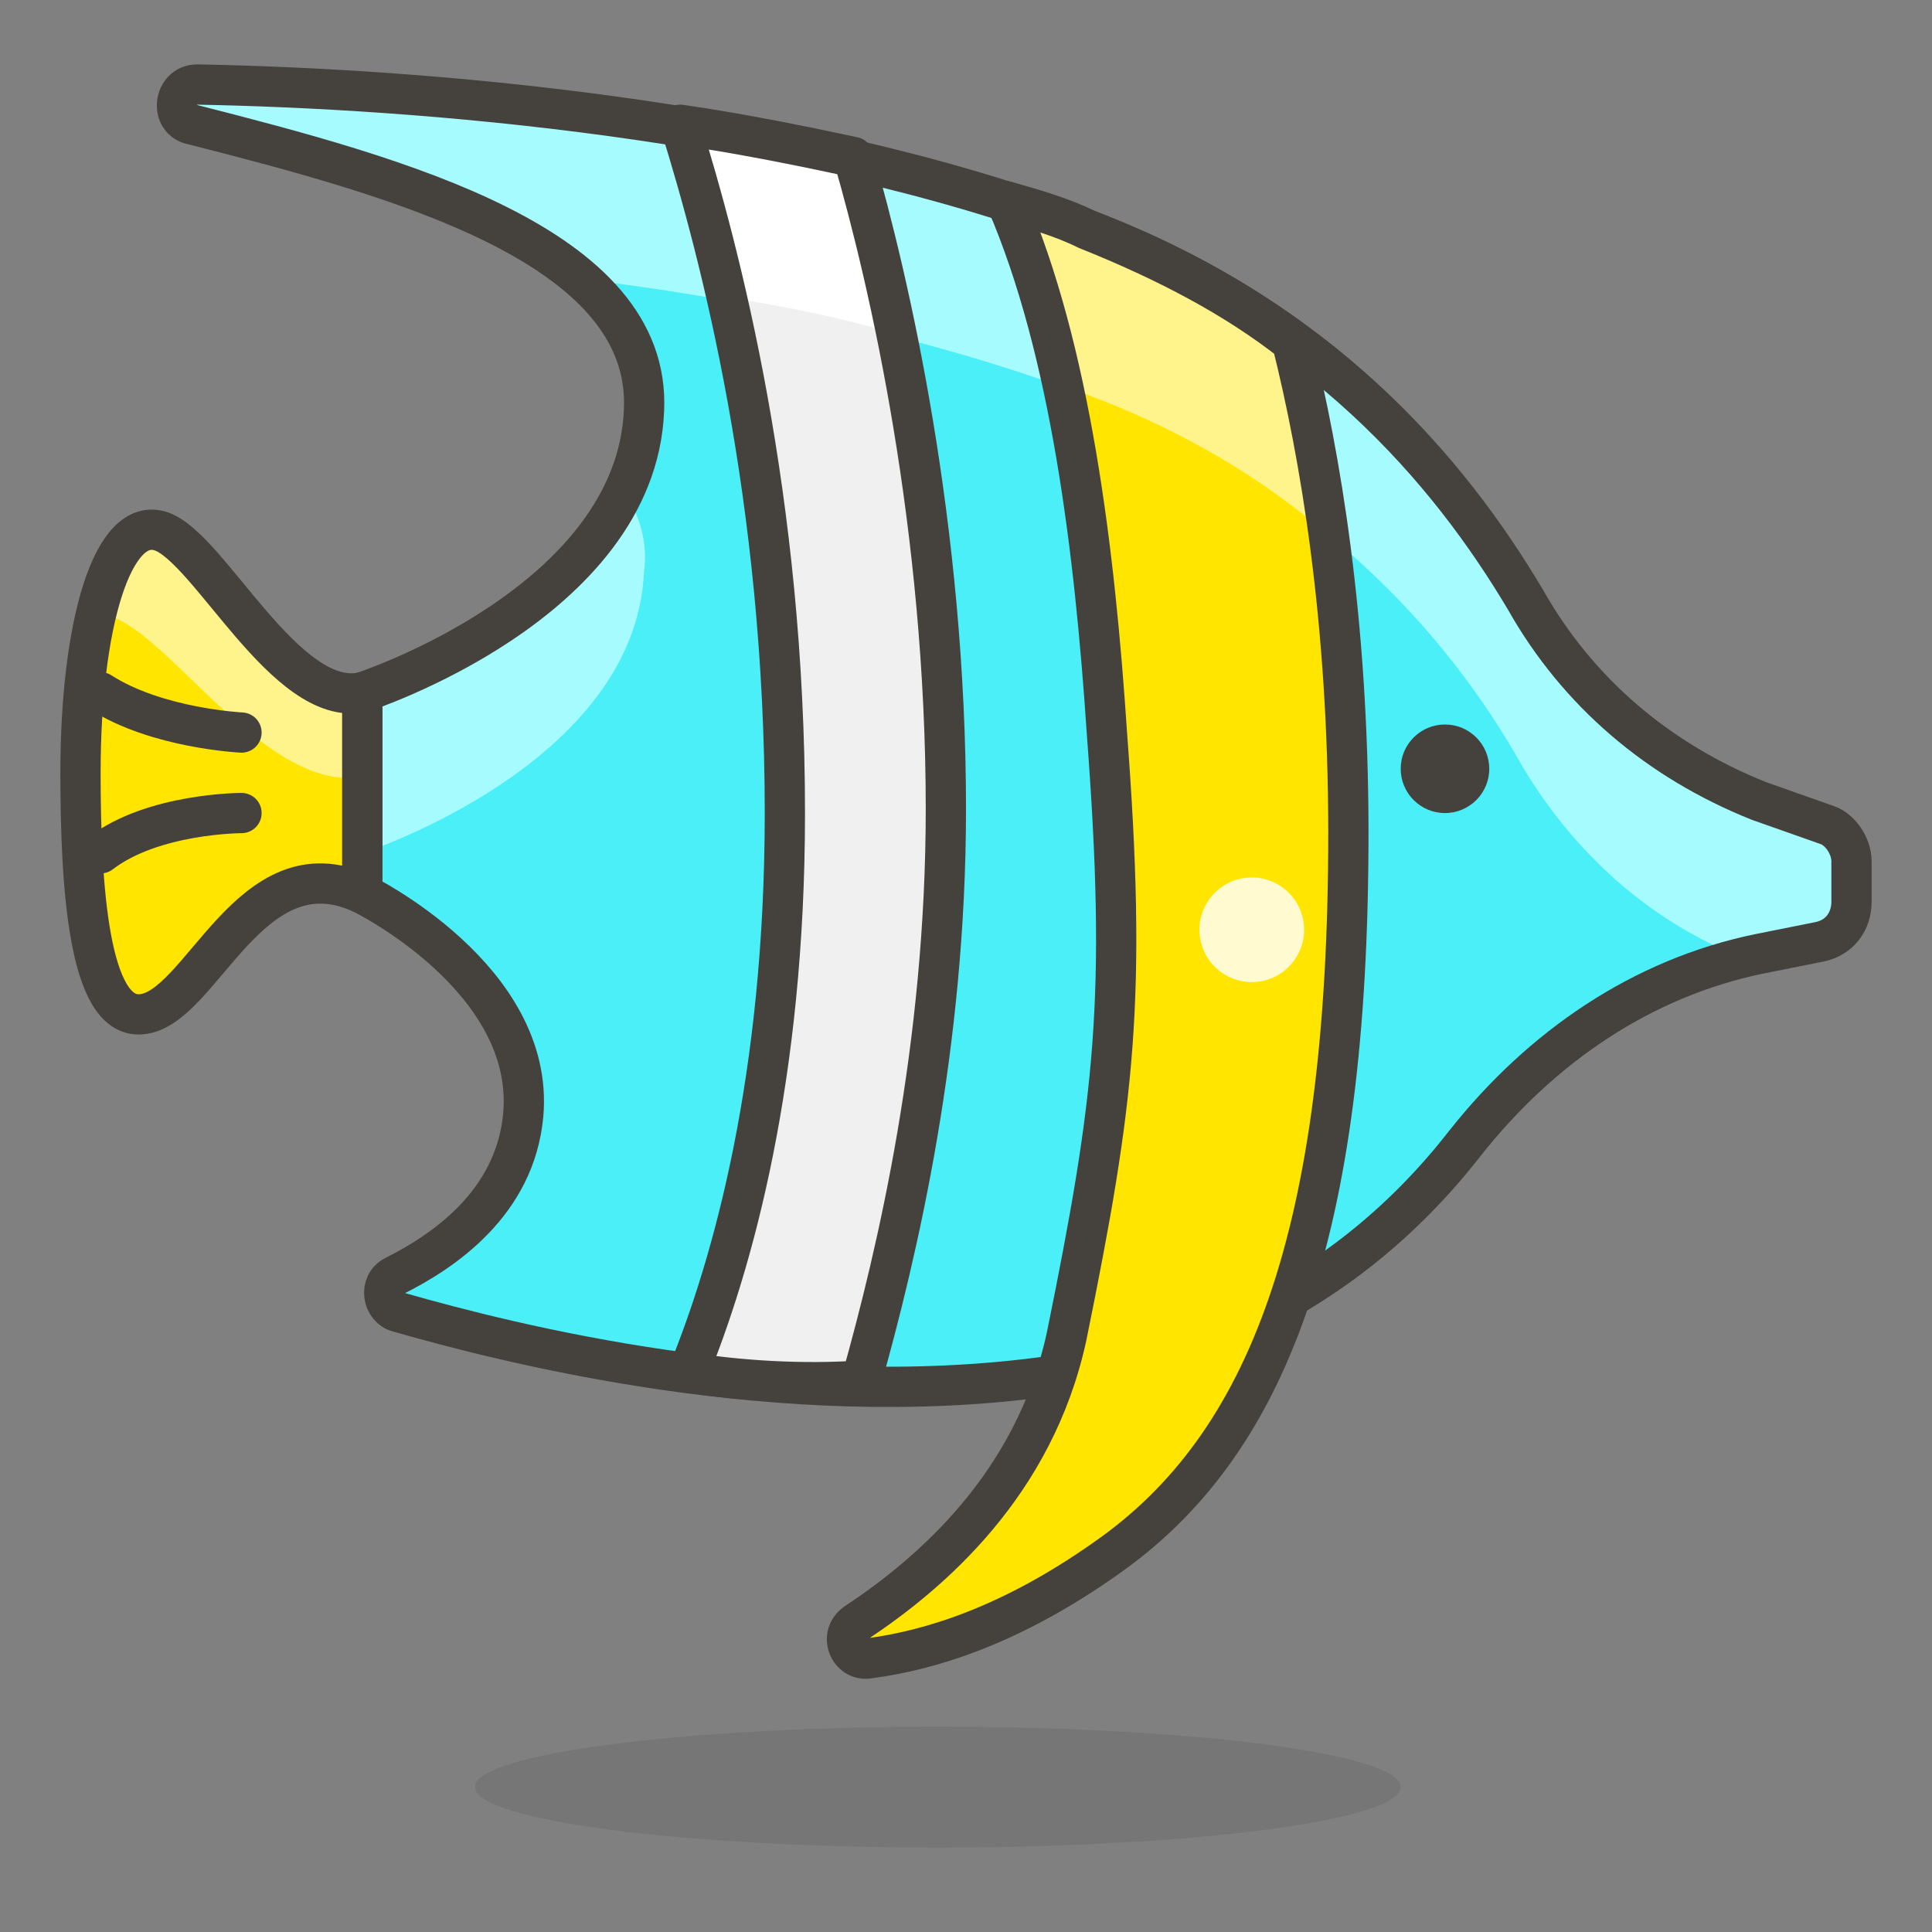 <svg width="48" height="48" viewBox="0 0 48 48" fill="none" xmlns="http://www.w3.org/2000/svg">
<rect x="0" y="0" width="48" height="48" fill="#808080" stroke="none"/>
<path opacity="0.15" d="M23.3 45.9C16.949 45.9 11.8 45.228 11.8 44.4C11.8 43.572 16.949 42.9 23.3 42.9C29.651 42.9 34.8 43.572 34.8 44.4C34.8 45.228 29.651 45.9 23.3 45.9Z" fill="#45413C"/>
<path d="M13 27.7C13.3 24.3 9 22.2 9 22.2V17.2C9 17.2 15.8 15 16 10.2C16.2 6.1 9.9 4.4 4.8 3.1C4.2 3 4.3 2.1 4.9 2.1C10.3 2.2 19.6 2.9 27 5.7C32.8 7.9 36 11.7 37.9 14.9C39.2 17.2 41.2 18.9 43.7 19.9L45.4 20.5C45.7 20.6 46 21 46 21.4V22.4C46 22.9 45.7 23.3 45.2 23.4L43.7 23.7C40.8 24.3 38.3 26 36.4 28.4C34.3 31.1 31 33.6 26 34.2C19.4 35.1 12.7 33.4 9.9 32.6C9.5 32.5 9.4 31.9 9.8 31.7C11 31.1 12.8 29.9 13 27.7Z" fill="#4AEFF7"/>
<path d="M45.2 23.4L43.7 23.7C43.6 23.7 43.5 23.8 43.3 23.8C41 22.9 39.1 21.2 37.8 19C36 15.8 32.7 12 26.9 9.8C22.9 8.3 18.4 7.4 14.2 6.9C12.2 5 8.2 4 4.8 3.1C4.2 3 4.3 2.1 4.9 2.1C10.3 2.2 19.6 2.9 27 5.7C32.8 7.9 36 11.7 37.9 14.9C39.2 17.2 41.2 18.9 43.7 19.9L45.4 20.5C45.7 20.6 46 21 46 21.4V22.4C46 22.8 45.7 23.3 45.2 23.4Z" fill="#A6FBFF"/>
<path d="M15.5 12.2C15.9 12.8 16.1 13.5 16 14.2C15.8 19 9 21.2 9 21.2V17.1C9 17.2 13.8 15.6 15.5 12.2Z" fill="#A6FBFF"/>
<path d="M13 27.7C13.3 24.3 9 22.2 9 22.2V17.2C9 17.2 15.8 15 16 10.2C16.2 6.1 9.9 4.4 4.8 3.1C4.2 3 4.3 2.1 4.9 2.1C10.3 2.2 19.6 2.9 27 5.7C32.8 7.9 36 11.7 37.9 14.9C39.2 17.2 41.2 18.9 43.7 19.9L45.4 20.5C45.7 20.6 46 21 46 21.4V22.4C46 22.9 45.7 23.3 45.2 23.4L43.7 23.7C40.8 24.3 38.3 26 36.4 28.4C34.3 31.1 31 33.6 26 34.2C19.4 35.1 12.7 33.4 9.9 32.6C9.5 32.5 9.4 31.9 9.8 31.7C11 31.1 12.8 29.9 13 27.7Z" stroke="#45413C" stroke-miterlimit="10" stroke-linecap="round" stroke-linejoin="round"/>
<path d="M17.1 34.1C18.2 31.4 19.5 26.8 19.5 20.2C19.5 12.4 17.9 6.3 16.9 3.1C18.3 3.3 19.8 3.6 21.2 3.9C22.1 7 23.5 13.1 23.5 20.1C23.5 26 22.3 31.1 21.4 34.3C19.9 34.4 18.4 34.3 17.1 34.1Z" fill="#F0F0F0"/>
<path d="M16.9 3.1C17.3 4.2 17.7 5.6 18.1 7.4C19.5 7.6 20.9 7.9 22.3 8.3C21.9 6.5 21.6 5.1 21.3 4C19.8 3.6 18.3 3.4 16.9 3.1Z" fill="white"/>
<path d="M17.1 34.1C18.2 31.4 19.5 26.8 19.5 20.2C19.5 12.4 17.9 6.3 16.9 3.1C18.3 3.3 19.8 3.6 21.2 3.9C22.1 7 23.5 13.1 23.5 20.1C23.5 26 22.3 31.1 21.4 34.3C19.9 34.4 18.4 34.3 17.1 34.1Z" stroke="#45413C" stroke-miterlimit="10" stroke-linecap="round" stroke-linejoin="round"/>
<path d="M26.5 33.2C27.7 27.3 28 24.8 27.5 18.2C27.2 13.7 26.6 8.7 25 5C25.7 5.2 26.4 5.4 27 5.7C29 6.5 30.7 7.4 32.1 8.5C32.8 11.3 33.5 15.4 33.5 20.7C33.5 30.7 31.5 35.9 27.5 38.7C25.1 40.4 23.1 41 21.6 41.2C21.1 41.3 20.8 40.6 21.3 40.3C23.1 39.1 25.7 36.9 26.5 33.2Z" fill="#FFE500"/>
<path d="M25 5C25.6 6.4 26.1 7.9 26.4 9.6C26.6 9.7 26.8 9.7 27 9.8C29.4 10.7 31.4 11.9 33 13.3C32.8 11.4 32.4 9.8 32.1 8.5C30.7 7.4 29 6.5 27 5.7C26.3 5.4 25.7 5.2 25 5Z" fill="#FFF48C"/>
<path d="M26.5 33.2C27.7 27.3 28 24.8 27.5 18.2C27.2 13.7 26.6 8.7 25 5C25.7 5.2 26.4 5.4 27 5.7C29 6.5 30.7 7.4 32.1 8.5C32.8 11.3 33.5 15.4 33.5 20.7C33.5 30.7 31.5 35.9 27.5 38.7C25.1 40.4 23.1 41 21.6 41.2C21.1 41.3 20.8 40.6 21.3 40.3C23.1 39.1 25.7 36.9 26.5 33.2Z" stroke="#45413C" stroke-miterlimit="10" stroke-linecap="round" stroke-linejoin="round"/>
<path d="M9 17.2C7.1 17.6 5.2 13.6 4 13.2C2.8 12.8 2 15.5 2 19.2C2 22 2.2 25.3 3.5 25.2C5 25.1 6.2 20.9 9 22.2V17.2Z" fill="#FFE500"/>
<path d="M2.7 15.3C2.6 15.3 2.5 15.3 2.4 15.3C2.8 13.8 3.3 13 4 13.2C5.2 13.6 7.1 17.6 9 17.2V19.3C6.6 19.7 4.2 15.7 2.7 15.3Z" fill="#FFF48C"/>
<path d="M9 17.2C7.1 17.6 5.2 13.6 4 13.2C2.8 12.8 2 15.5 2 19.2C2 22 2.2 25.3 3.5 25.2C5 25.1 6.2 20.9 9 22.2V17.2Z" stroke="#45413C" stroke-miterlimit="10" stroke-linecap="round" stroke-linejoin="round"/>
<path d="M35.9 20.2C35.292 20.2 34.8 19.707 34.8 19.1C34.8 18.492 35.292 18 35.9 18C36.508 18 37 18.492 37 19.1C37 19.707 36.508 20.2 35.9 20.2Z" fill="#45413C"/>
<path d="M31.1 24.4C30.382 24.4 29.8 23.818 29.8 23.1C29.8 22.382 30.382 21.8 31.1 21.8C31.818 21.8 32.4 22.382 32.4 23.1C32.4 23.818 31.818 24.4 31.1 24.4Z" fill="#FFFACF"/>
<path d="M6 18.2C6 18.2 3.9 18.1 2.5 17.2Z" fill="#FFE500"/>
<path d="M6 18.2C6 18.2 3.9 18.1 2.5 17.2" stroke="#45413C" stroke-miterlimit="10" stroke-linecap="round" stroke-linejoin="round"/>
<path d="M6 20.2C6 20.2 3.8 20.2 2.5 21.2Z" fill="#FFE500"/>
<path d="M6 20.2C6 20.2 3.8 20.2 2.5 21.2" stroke="#45413C" stroke-miterlimit="10" stroke-linecap="round" stroke-linejoin="round"/>
</svg>

